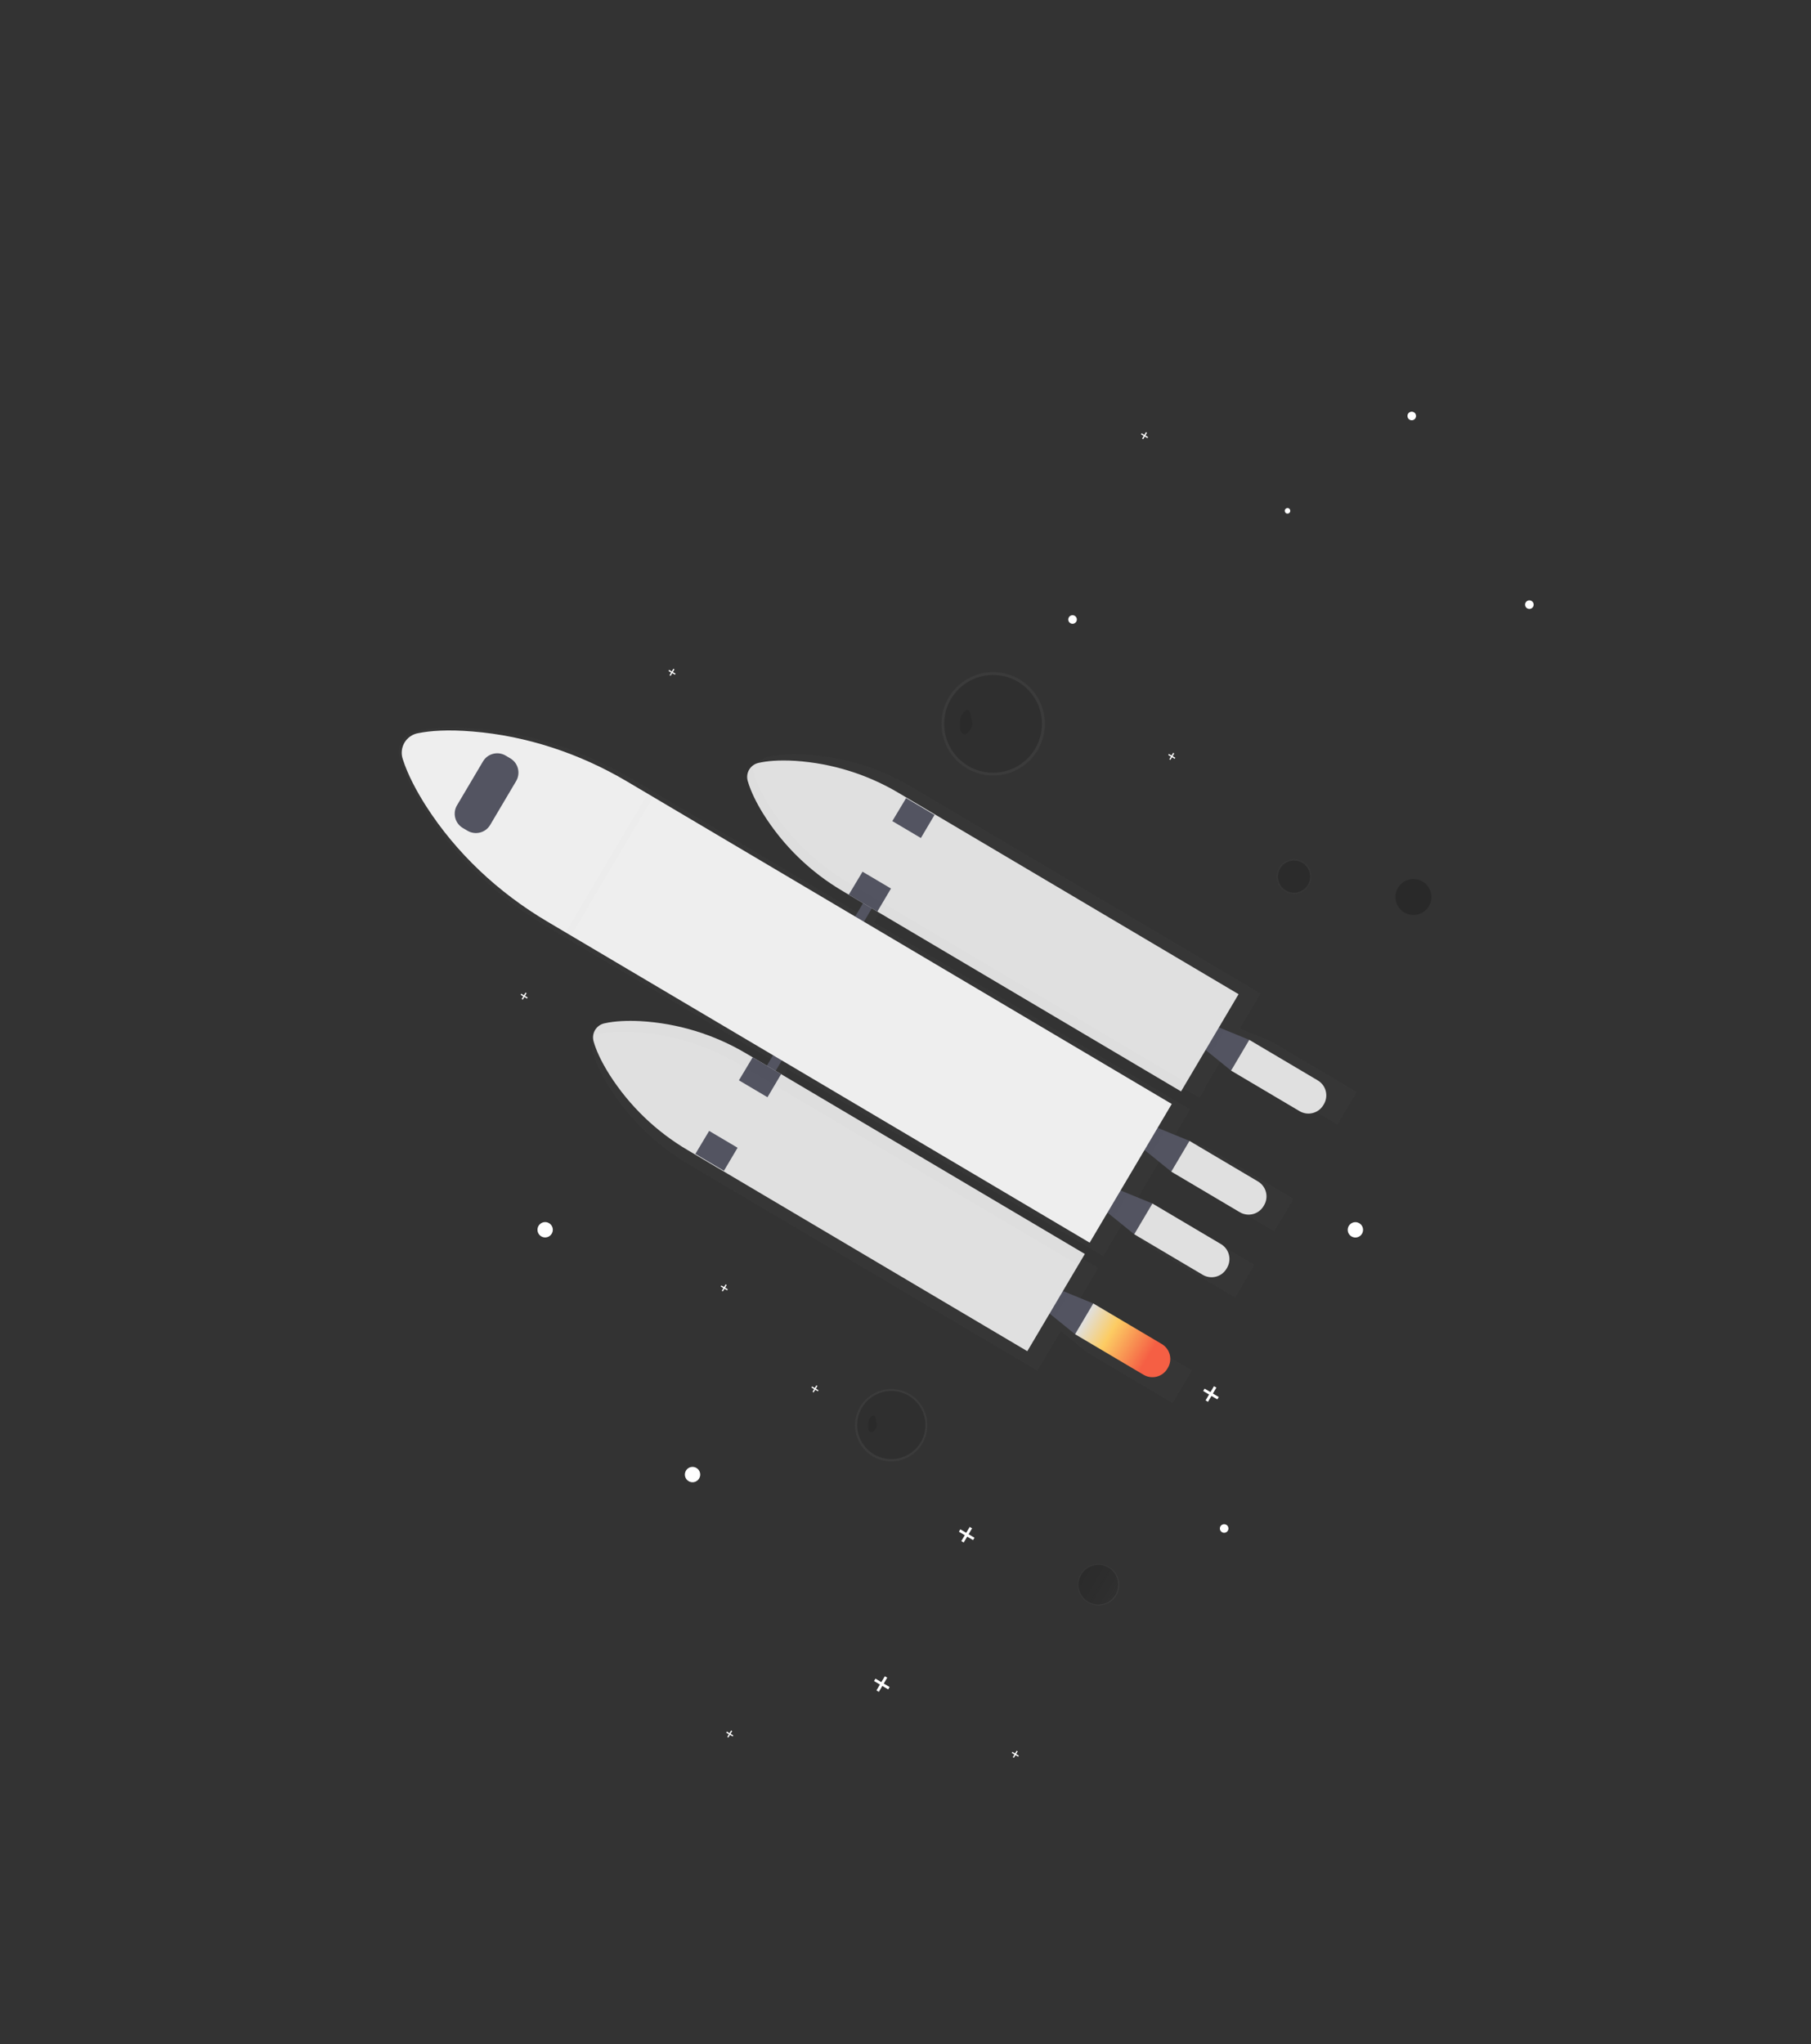 <svg width="669" height="755" viewBox="0 0 669 755" fill="none" xmlns="http://www.w3.org/2000/svg">
<rect x="0" y="0" width="669" height="755" fill="#333333" stroke="none"/>
<g clip-path="url(#clip0)">
<g opacity="0.7">
<path opacity="0.7" d="M412.374 589.189C414.534 585.54 413.327 580.831 409.678 578.672C406.029 576.512 401.32 577.719 399.161 581.368C397.001 585.017 398.208 589.726 401.857 591.885C405.506 594.045 410.215 592.838 412.374 589.189Z" fill="url(#paint0_linear)"/>
</g>
<path opacity="0.2" d="M412.078 589.013C414.14 585.529 412.987 581.031 409.502 578.968C406.017 576.906 401.52 578.059 399.457 581.543C397.395 585.028 398.548 589.526 402.032 591.589C405.517 593.651 410.015 592.498 412.078 589.013Z" fill="black"/>
<path d="M258.272 546.041C259.071 544.693 258.625 542.953 257.276 542.154C255.928 541.356 254.187 541.802 253.389 543.151C252.591 544.499 253.037 546.24 254.386 547.038C255.734 547.836 257.474 547.39 258.272 546.041Z" fill="white"/>
<path d="M503.136 455.655C503.934 454.306 503.488 452.566 502.14 451.768C500.791 450.97 499.051 451.416 498.253 452.764C497.454 454.113 497.901 455.853 499.249 456.651C500.598 457.449 502.338 457.003 503.136 455.655Z" fill="white"/>
<path d="M453.579 565.318C454.025 564.564 453.776 563.592 453.022 563.146C452.269 562.7 451.296 562.949 450.85 563.703C450.404 564.456 450.654 565.429 451.407 565.875C452.161 566.321 453.133 566.071 453.579 565.318Z" fill="white"/>
<path d="M566.325 224.115C566.771 223.361 566.522 222.389 565.768 221.943C565.015 221.497 564.042 221.746 563.596 222.5C563.15 223.253 563.399 224.226 564.153 224.672C564.906 225.118 565.879 224.868 566.325 224.115Z" fill="white"/>
<path d="M397.571 229.607C398.018 228.853 397.768 227.88 397.015 227.434C396.261 226.988 395.289 227.238 394.843 227.991C394.397 228.745 394.646 229.717 395.399 230.163C396.153 230.609 397.125 230.36 397.571 229.607Z" fill="white"/>
<path d="M522.878 154.436C523.324 153.683 523.074 152.71 522.321 152.264C521.567 151.818 520.595 152.067 520.149 152.821C519.703 153.575 519.952 154.547 520.706 154.993C521.459 155.439 522.432 155.19 522.878 154.436Z" fill="white"/>
<path d="M203.824 455.628C204.622 454.28 204.176 452.539 202.828 451.741C201.479 450.943 199.739 451.389 198.941 452.738C198.143 454.086 198.589 455.826 199.937 456.625C201.286 457.423 203.026 456.977 203.824 455.628Z" fill="white"/>
<path d="M326.866 619.077L325.579 621.251L323.406 619.964L322.882 620.85L325.055 622.137L323.769 624.31L324.654 624.834L325.941 622.661L328.11 623.944L328.634 623.059L326.465 621.775L327.752 619.602L326.866 619.077Z" fill="white"/>
<path d="M358.214 563.932L356.927 566.106L354.754 564.819L354.229 565.705L356.403 566.991L355.116 569.165L356.002 569.689L357.289 567.516L359.457 568.799L359.982 567.914L357.813 566.63L359.1 564.456L358.214 563.932Z" fill="white"/>
<path d="M448.451 511.966L447.165 514.139L444.991 512.853L444.467 513.738L446.64 515.025L445.354 517.199L446.239 517.723L447.526 515.549L449.695 516.833L450.219 515.947L448.05 514.664L449.337 512.49L448.451 511.966Z" fill="white"/>
<path d="M248.752 246.988L248.166 247.979L247.175 247.392L246.937 247.794L247.928 248.381L247.341 249.372L247.743 249.61L248.33 248.619L249.321 249.206L249.559 248.804L248.568 248.217L249.155 247.226L248.752 246.988Z" fill="white"/>
<path d="M423.314 159.597L422.728 160.588L421.737 160.001L421.498 160.404L422.489 160.99L421.903 161.981L422.305 162.219L422.892 161.228L423.883 161.815L424.121 161.413L423.13 160.826L423.716 159.835L423.314 159.597Z" fill="white"/>
<path d="M433.372 278.04L432.785 279.031L431.794 278.445L431.556 278.847L432.547 279.433L431.96 280.424L432.362 280.662L432.949 279.671L433.94 280.258L434.178 279.856L433.187 279.269L433.774 278.278L433.372 278.04Z" fill="white"/>
<path d="M270.08 639.105L269.493 640.096L268.502 639.509L268.264 639.911L269.255 640.498L268.669 641.489L269.071 641.727L269.657 640.736L270.648 641.323L270.886 640.92L269.895 640.334L270.482 639.343L270.08 639.105Z" fill="white"/>
<path d="M375.556 646.585L374.97 647.576L373.979 646.99L373.741 647.392L374.732 647.979L374.145 648.97L374.547 649.208L375.134 648.217L376.125 648.803L376.363 648.401L375.372 647.814L375.958 646.823L375.556 646.585Z" fill="white"/>
<path d="M194.126 366.581L193.54 367.572L192.549 366.985L192.311 367.387L193.302 367.974L192.715 368.965L193.117 369.203L193.704 368.212L194.695 368.798L194.933 368.396L193.942 367.81L194.529 366.819L194.126 366.581Z" fill="white"/>
<path d="M301.569 511.635L300.982 512.626L299.991 512.04L299.753 512.442L300.744 513.029L300.158 514.02L300.56 514.258L301.146 513.267L302.137 513.853L302.375 513.451L301.384 512.864L301.971 511.873L301.569 511.635Z" fill="white"/>
<path d="M268.047 474.338L267.46 475.329L266.469 474.742L266.231 475.145L267.222 475.731L266.636 476.722L267.038 476.96L267.624 475.969L268.615 476.556L268.853 476.154L267.862 475.567L268.449 474.576L268.047 474.338Z" fill="white"/>
<g opacity="0.7">
<path opacity="0.7" d="M483.55 327.02C485.353 323.974 484.345 320.043 481.299 318.24C478.253 316.437 474.322 317.445 472.519 320.491C470.716 323.537 471.724 327.468 474.77 329.271C477.816 331.074 481.747 330.066 483.55 327.02Z" fill="url(#paint1_linear)"/>
</g>
<path opacity="0.2" d="M483.143 326.779C484.813 323.958 483.879 320.317 481.058 318.647C478.237 316.977 474.596 317.91 472.926 320.732C471.256 323.553 472.189 327.194 475.011 328.864C477.832 330.534 481.473 329.6 483.143 326.779Z" fill="black"/>
<path opacity="0.2" d="M527.847 334.666C529.714 331.512 528.671 327.441 525.516 325.574C522.362 323.707 518.291 324.75 516.424 327.905C514.557 331.059 515.6 335.13 518.755 336.997C521.909 338.864 525.98 337.821 527.847 334.666Z" fill="black"/>
<g opacity="0.7">
<path opacity="0.7" d="M336.851 290.73C324.875 283.588 311.344 279.461 297.421 278.705C290.867 278.375 286.345 278.937 283.341 279.654C282.177 279.919 281.126 280.541 280.335 281.435C279.544 282.328 279.054 283.447 278.932 284.634C278.755 285.536 278.791 286.467 279.036 287.353C280.145 291.378 282.229 295.656 284.706 299.76C292.153 312.037 302.539 322.267 314.928 329.525L322.34 333.912L319.526 338.666L233.344 287.654C215.286 276.965 195.079 270.461 174.588 269.038C164.878 268.359 158.195 269.033 153.782 269.969C152.676 270.177 151.628 270.618 150.707 271.263C149.787 271.908 149.014 272.742 148.441 273.709C147.868 274.677 147.509 275.756 147.386 276.873C147.264 277.991 147.382 279.122 147.731 280.191C149.496 286.045 152.714 292.295 156.503 298.313C167.719 316.194 183.543 331.269 202.129 342.27L287.453 392.775L285.021 396.882L277.251 392.283C264.934 384.922 250.978 380.742 236.641 380.122C231.843 379.938 227.09 380.17 223.037 381.12C221.845 381.387 220.771 382.03 219.971 382.952C219.171 383.875 218.688 385.03 218.592 386.247L218.785 386.129C218.697 386.888 218.755 387.658 218.956 388.396C219.78 391.372 221.458 395.604 224.901 401.191C232.262 413.033 242.389 422.91 254.412 429.973L383.198 506.203L391.881 491.534L401.508 499.418L433.168 518.158L440.27 506.16L408.61 487.42L397.07 482.755L405.628 468.297L288.333 398.868L290.764 394.76L407.552 463.889L414.487 452.174L424.59 460.423L456.25 479.163L463.351 467.165L431.691 448.425L419.585 443.528L428.936 427.729L439.048 435.997L470.708 454.737L477.81 442.739L446.149 423.999L434.043 419.102L439.58 409.747L322.821 340.636L325.635 335.882L443.107 405.415L445.389 401.561L445.211 401.456L452.755 388.712L462.384 396.571L494.045 415.311L501.146 403.313L469.486 384.573L457.946 379.909L465.618 366.949L336.851 290.73Z" fill="url(#paint2_linear)"/>
</g>
<path d="M403.861 481.396L397.137 492.757L384.545 482.563L388.867 475.262L403.861 481.396Z" fill="#535461"/>
<g opacity="0.1">
<path opacity="0.1" d="M389.688 486.37L394.678 477.939L390.49 476.223L386.168 483.524L389.688 486.37Z" fill="black"/>
</g>
<path d="M461.487 384.041L454.765 395.397L442.171 385.208L446.495 377.902L461.487 384.041Z" fill="#535461"/>
<g opacity="0.1">
<path opacity="0.1" d="M447.314 389.014L452.307 380.579L448.118 378.862L443.794 386.168L447.314 389.014Z" fill="black"/>
</g>
<path d="M425.71 444.484L418.988 455.84L406.394 445.651L410.718 438.345L425.71 444.484Z" fill="#535461"/>
<g opacity="0.1">
<path opacity="0.1" d="M411.536 449.458L416.53 441.022L412.341 439.305L408.017 446.611L411.536 449.458Z" fill="black"/>
</g>
<path d="M439.397 421.36L432.676 432.716L420.081 422.527L424.403 415.226L439.397 421.36Z" fill="#535461"/>
<g opacity="0.1">
<path opacity="0.1" d="M425.224 426.334L430.217 417.898L426.026 416.186L421.704 423.487L425.224 426.334Z" fill="black"/>
</g>
<path d="M324.103 324.631L276.081 405.761L279.327 407.683L327.349 326.552L324.103 324.631Z" fill="#535461"/>
<path d="M280.259 281.748C279.532 281.896 278.844 282.195 278.239 282.626C277.635 283.056 277.127 283.609 276.749 284.247C276.371 284.886 276.131 285.597 276.044 286.334C275.958 287.071 276.027 287.818 276.246 288.527C277.368 292.378 279.431 296.483 281.867 300.439C289.244 312.266 299.382 322.124 311.409 329.168L436.288 403.086L457.542 367.179L332.136 292.95C320.5 286.002 307.383 281.909 293.861 281.006C287.52 280.622 283.132 281.089 280.259 281.748Z" fill="#E0E0E0"/>
<path d="M219.312 384.714C219.092 384.005 219.024 383.258 219.11 382.521C219.197 381.784 219.437 381.073 219.815 380.435C220.193 379.796 220.7 379.244 221.305 378.813C221.91 378.382 222.598 378.083 223.325 377.935C227.243 377.061 231.831 376.9 236.475 377.127C250.391 377.907 263.91 382.052 275.873 389.205L400.752 463.122L379.499 499.029L254.093 424.8C242.403 417.941 232.505 408.411 225.208 396.99C221.818 391.622 220.116 387.55 219.312 384.714Z" fill="#E0E0E0"/>
<path d="M256.876 426.169L261.964 417.673L272.468 423.891L267.424 432.412L256.876 426.169Z" fill="#535461"/>
<path d="M272.964 398.99L278.052 390.494L288.556 396.711L283.511 405.233L272.964 398.99Z" fill="#535461"/>
<path d="M313.545 330.432L318.629 321.941L329.133 328.158L324.092 336.675L313.545 330.432Z" fill="#535461"/>
<path d="M329.632 303.253L334.717 294.762L345.22 300.979L340.179 309.496L329.632 303.253Z" fill="#535461"/>
<g opacity="0.1">
<path opacity="0.1" d="M236.312 377.03C231.668 376.803 227.08 376.964 223.162 377.839C222.026 378.068 220.997 378.664 220.233 379.535C219.469 380.406 219.011 381.503 218.931 382.659C219.491 382.298 220.111 382.039 220.762 381.894C224.677 381.024 229.268 380.858 233.909 381.09C247.826 381.867 261.346 386.012 273.307 393.168L398.177 467.08L400.58 463.02L275.715 389.111C263.751 381.956 250.23 377.811 236.312 377.03V377.03Z" fill="black"/>
</g>
<g opacity="0.1">
<path opacity="0.1" d="M283.97 297.301C281.534 293.344 279.471 289.24 278.35 285.389C278.134 284.665 278.069 283.905 278.159 283.155C277.255 283.805 276.579 284.723 276.226 285.779C275.873 286.834 275.86 287.974 276.19 289.037C277.309 292.892 279.372 296.997 281.808 300.954C289.187 312.779 299.324 322.637 311.35 329.683L436.239 403.606L438.401 399.953L313.522 326.036C301.49 318.991 291.349 309.13 283.97 297.301V297.301Z" fill="black"/>
</g>
<path d="M431.423 505.171L431.239 505.482C430.371 506.947 428.958 508.008 427.308 508.431C425.659 508.854 423.909 508.604 422.444 507.737L397.136 492.757L403.861 481.396L429.168 496.376C430.634 497.243 431.694 498.657 432.117 500.306C432.54 501.956 432.29 503.706 431.423 505.171Z" fill="url(#paint3_linear)"/>
<path d="M453.275 468.254L453.088 468.57C452.22 470.034 450.806 471.093 449.157 471.515C447.509 471.937 445.76 471.687 444.295 470.82L418.988 455.84L425.71 444.484L451.017 459.464C452.482 460.33 453.542 461.743 453.965 463.392C454.389 465.04 454.14 466.789 453.275 468.254Z" fill="url(#paint4_linear)"/>
<path d="M466.959 445.135L466.769 445.455C465.9 446.916 464.486 447.972 462.839 448.392C461.192 448.812 459.445 448.562 457.983 447.696L432.676 432.716L439.397 421.36L464.705 436.34C466.17 437.207 467.231 438.621 467.653 440.27C468.076 441.92 467.826 443.669 466.959 445.135Z" fill="url(#paint5_linear)"/>
<path d="M489.052 407.811L488.873 408.112C488.444 408.839 487.877 409.475 487.202 409.982C486.528 410.49 485.76 410.859 484.942 411.069C484.125 411.28 483.274 411.327 482.438 411.208C481.603 411.089 480.799 410.806 480.072 410.377L454.765 395.397L461.487 384.041L486.794 399.02C488.259 399.887 489.319 401.3 489.742 402.948C490.166 404.597 489.917 406.345 489.052 407.811Z" fill="url(#paint6_linear)"/>
<path d="M154.538 270.766C153.481 270.942 152.475 271.346 151.591 271.951C150.707 272.557 149.967 273.348 149.421 274.27C148.875 275.192 148.538 276.222 148.432 277.288C148.327 278.355 148.456 279.431 148.811 280.442C150.6 286.026 153.77 292.04 157.488 297.861C168.546 315.048 184.025 329.615 202.122 340.327L402.535 458.953L432.856 407.726L231.639 288.623C214.054 278.215 194.423 271.767 174.623 270.158C165.248 269.361 158.796 269.918 154.538 270.766Z" fill="#EEEEEE"/>
<path d="M178.416 281.215L168.826 297.416C167.104 300.324 168.067 304.078 170.975 305.799L172.694 306.817C175.602 308.538 179.356 307.576 181.077 304.667L190.667 288.466C192.389 285.558 191.426 281.804 188.518 280.083L186.799 279.065C183.891 277.344 180.137 278.306 178.416 281.215Z" fill="#535461"/>
<g opacity="0.1">
<path opacity="0.1" d="M239.15 293.399L209.137 344.104L211.105 345.269L241.118 294.564L239.15 293.399Z" fill="black"/>
</g>
<path d="M364.717 248.348C362.184 248.644 359.735 249.44 357.512 250.69V250.69C354.961 252.129 352.775 254.134 351.122 256.552C349.47 258.97 348.396 261.736 347.983 264.635C347.57 267.534 347.829 270.49 348.74 273.273C349.652 276.056 351.191 278.592 353.239 280.686C355.288 282.779 357.79 284.373 360.552 285.345C363.315 286.317 366.264 286.641 369.172 286.291C372.08 285.941 374.868 284.927 377.321 283.328C379.775 281.729 381.827 279.586 383.321 277.067C383.527 276.718 383.734 276.368 383.897 276.005C385.464 272.933 386.168 269.493 385.937 266.052C385.705 262.611 384.546 259.297 382.583 256.462C380.619 253.627 377.924 251.376 374.784 249.95C371.644 248.523 368.176 247.974 364.749 248.36L364.717 248.348Z" fill="url(#paint7_linear)"/>
<path opacity="0.2" d="M376.049 251.791C379.998 254.129 382.909 257.885 384.188 262.293C385.468 266.701 385.02 271.431 382.936 275.521C382.746 275.842 382.584 276.192 382.389 276.522C380.979 278.908 379.039 280.936 376.719 282.452C374.399 283.967 371.761 284.928 369.01 285.261C366.26 285.594 363.469 285.289 360.855 284.37C358.241 283.451 355.873 281.943 353.935 279.962C351.997 277.982 350.541 275.582 349.679 272.948C348.818 270.315 348.574 267.518 348.966 264.775C349.359 262.032 350.377 259.416 351.943 257.13C353.508 254.843 355.579 252.948 357.995 251.59V251.59C360.104 250.409 362.428 249.661 364.83 249.391V249.391C368.731 248.944 372.672 249.787 376.049 251.791Z" fill="black"/>
<path opacity="0.1" d="M354.731 265.317C354.602 266.325 354.551 267.341 354.581 268.357C354.558 269.01 354.687 269.659 354.957 270.254C355.095 270.551 355.317 270.801 355.596 270.973C355.875 271.145 356.198 271.231 356.525 271.221C357.266 271.149 357.773 270.466 358.191 269.847C358.676 269.224 359.012 268.499 359.175 267.727C359.217 267.166 359.164 266.601 359.019 266.057L358.598 264.005C358.46 263.276 358.164 262.455 357.46 262.29C357.183 262.275 356.906 262.33 356.655 262.448C356.404 262.567 356.187 262.747 356.023 262.971C355.117 263.99 354.62 265.308 354.628 266.671" fill="black"/>
<g opacity="0.1">
<path opacity="0.1" d="M368.239 280.844C368.507 280.392 368.357 279.808 367.905 279.541C367.453 279.273 366.869 279.423 366.602 279.875C366.334 280.327 366.484 280.91 366.936 281.178C367.388 281.446 367.972 281.296 368.239 280.844Z" fill="black"/>
</g>
<g opacity="0.1">
<path opacity="0.1" d="M375.076 262.445C376.056 260.789 375.509 258.653 373.853 257.674C372.198 256.694 370.062 257.241 369.082 258.897C368.103 260.552 368.65 262.688 370.305 263.668C371.961 264.647 374.097 264.1 375.076 262.445Z" fill="black"/>
</g>
<g opacity="0.1">
<path opacity="0.1" d="M364.847 249.362C365.626 249.835 366.252 250.521 366.651 251.34C367.051 252.158 367.207 253.074 367.1 253.978C366.994 254.882 366.63 255.737 366.052 256.441C365.474 257.144 364.706 257.667 363.839 257.946C362.972 258.225 362.044 258.25 361.163 258.016C360.283 257.783 359.489 257.301 358.874 256.629C358.26 255.957 357.852 255.122 357.698 254.225C357.545 253.327 357.653 252.404 358.009 251.566V251.566C360.118 250.383 362.443 249.634 364.847 249.362Z" fill="black"/>
</g>
<g opacity="0.1">
<path opacity="0.1" d="M383.314 259.918C384.426 262.381 384.969 265.062 384.903 267.763C384.838 270.464 384.166 273.115 382.936 275.521C382.721 275.393 382.488 275.294 382.268 275.164C380.905 274.356 379.794 273.185 379.058 271.782C378.321 270.379 377.989 268.8 378.097 267.219C378.206 265.639 378.751 264.119 379.672 262.83C380.593 261.541 381.854 260.533 383.314 259.918V259.918Z" fill="black"/>
</g>
<path d="M327.789 513.069C326.015 513.27 324.298 513.823 322.74 514.696V514.696C320.942 515.692 319.398 517.089 318.229 518.779C317.059 520.47 316.296 522.407 315.998 524.441C315.7 526.475 315.876 528.55 316.511 530.504C317.146 532.459 318.225 534.241 319.661 535.71C321.098 537.18 322.855 538.298 324.795 538.978C326.735 539.657 328.805 539.88 330.845 539.628C332.885 539.376 334.839 538.657 336.555 537.526C338.272 536.395 339.704 534.883 340.74 533.108C340.885 532.864 341.023 532.629 341.147 532.366C342.229 530.221 342.712 527.824 342.546 525.427C342.38 523.031 341.569 520.723 340.201 518.748C338.833 516.773 336.957 515.204 334.772 514.206C332.586 513.208 330.172 512.819 327.784 513.078L327.789 513.069Z" fill="url(#paint8_linear)"/>
<path opacity="0.2" d="M335.695 515.472C338.451 517.104 340.481 519.724 341.374 522.8C342.266 525.875 341.954 529.175 340.5 532.029C340.367 532.254 340.216 532.507 340.095 532.713C339.11 534.375 337.757 535.789 336.139 536.844C334.521 537.9 332.682 538.569 330.764 538.8C328.846 539.031 326.901 538.818 325.079 538.177C323.256 537.536 321.606 536.485 320.255 535.104C318.904 533.723 317.888 532.051 317.287 530.215C316.686 528.379 316.515 526.43 316.788 524.517C317.06 522.605 317.769 520.781 318.859 519.186C319.949 517.591 321.392 516.269 323.075 515.321V515.321C324.551 514.497 326.177 513.977 327.857 513.794C330.583 513.48 333.337 514.07 335.695 515.472V515.472Z" fill="black"/>
<path opacity="0.1" d="M320.823 524.914C320.73 525.615 320.694 526.322 320.716 527.029C320.704 527.485 320.794 527.937 320.978 528.354C321.08 528.558 321.239 528.728 321.435 528.845C321.631 528.961 321.856 529.018 322.084 529.009C322.335 528.943 322.569 528.823 322.769 528.658C322.969 528.493 323.131 528.287 323.244 528.054C323.584 527.619 323.819 527.113 323.933 526.573C323.963 526.18 323.926 525.784 323.824 525.403L323.531 523.976C323.427 523.475 323.235 522.882 322.738 522.782C322.544 522.766 322.349 522.801 322.173 522.884C321.997 522.967 321.845 523.095 321.734 523.255C321.103 523.963 320.758 524.881 320.766 525.83" fill="black"/>
<g opacity="0.1">
<path opacity="0.1" d="M330.239 535.743C330.426 535.429 330.321 535.022 330.007 534.836C329.692 534.65 329.286 534.754 329.1 535.069C328.914 535.383 329.018 535.789 329.332 535.976C329.647 536.162 330.053 536.058 330.239 535.743Z" fill="black"/>
</g>
<g opacity="0.1">
<path opacity="0.1" d="M335.018 522.907C335.702 521.752 335.32 520.261 334.165 519.577C333.009 518.893 331.518 519.275 330.834 520.431C330.15 521.586 330.532 523.077 331.688 523.761C332.843 524.445 334.334 524.063 335.018 522.907Z" fill="black"/>
</g>
<g opacity="0.1">
<path opacity="0.1" d="M327.87 513.795C328.419 514.126 328.862 514.608 329.144 515.184C329.427 515.76 329.537 516.405 329.463 517.042C329.388 517.678 329.132 518.28 328.724 518.776C328.317 519.271 327.775 519.638 327.165 519.833C326.554 520.029 325.9 520.044 325.28 519.878C324.661 519.711 324.103 519.37 323.673 518.894C323.242 518.419 322.958 517.83 322.854 517.197C322.749 516.564 322.83 515.915 323.085 515.326C324.561 514.5 326.188 513.979 327.87 513.795V513.795Z" fill="black"/>
</g>
<g opacity="0.1">
<path opacity="0.1" d="M340.763 521.142C341.538 522.86 341.917 524.731 341.872 526.615C341.826 528.5 341.357 530.35 340.5 532.029C340.351 531.941 340.198 531.85 340.021 531.745C339.07 531.181 338.295 530.365 337.781 529.386C337.267 528.407 337.035 527.305 337.111 526.202C337.187 525.1 337.567 524.04 338.209 523.14C338.852 522.241 339.732 521.538 340.75 521.109L340.763 521.142Z" fill="black"/>
</g>
<path d="M476.502 189.185C476.789 188.698 476.629 188.071 476.142 187.783C475.655 187.495 475.028 187.656 474.74 188.142C474.452 188.629 474.613 189.256 475.099 189.544C475.586 189.832 476.214 189.671 476.502 189.185Z" fill="white"/>
</g>
<defs>
<linearGradient id="paint0_linear" x1="412.374" y1="589.189" x2="399.165" y2="581.371" gradientUnits="userSpaceOnUse">
<stop stop-color="#808080" stop-opacity="0.25"/>
<stop offset="0.54" stop-color="#808080" stop-opacity="0.12"/>
<stop offset="1" stop-color="#808080" stop-opacity="0.1"/>
</linearGradient>
<linearGradient id="paint1_linear" x1="11610.1" y1="-4223.46" x2="11356.1" y2="-4373.83" gradientUnits="userSpaceOnUse">
<stop stop-color="#808080" stop-opacity="0.25"/>
<stop offset="0.54" stop-color="#808080" stop-opacity="0.12"/>
<stop offset="1" stop-color="#808080" stop-opacity="0.1"/>
</linearGradient>
<linearGradient id="paint2_linear" x1="270892" y1="55897.9" x2="59651.6" y2="-69137.7" gradientUnits="userSpaceOnUse">
<stop stop-color="#808080" stop-opacity="0.25"/>
<stop offset="0.54" stop-color="#808080" stop-opacity="0.12"/>
<stop offset="1" stop-color="#808080" stop-opacity="0.1"/>
</linearGradient>
<linearGradient id="paint3_linear" x1="400.5" y1="487.074" x2="431.332" y2="505.324" gradientUnits="userSpaceOnUse">
<stop stop-color="#E0E0E0"/>
<stop offset="0.31" stop-color="#FCCC63"/>
<stop offset="0.77" stop-color="#F55F44"/>
</linearGradient>
<linearGradient id="paint4_linear" x1="23375.6" y1="5854.55" x2="25361.2" y2="7029.83" gradientUnits="userSpaceOnUse">
<stop stop-color="#E0E0E0"/>
<stop offset="0.31" stop-color="#FCCC63"/>
<stop offset="0.77" stop-color="#F55F44"/>
</linearGradient>
<linearGradient id="paint5_linear" x1="23713.9" y1="5282.91" x2="25699.5" y2="6458.19" gradientUnits="userSpaceOnUse">
<stop stop-color="#E0E0E0"/>
<stop offset="0.31" stop-color="#FCCC63"/>
<stop offset="0.77" stop-color="#F55F44"/>
</linearGradient>
<linearGradient id="paint6_linear" x1="24260" y1="4360.38" x2="26245.6" y2="5535.67" gradientUnits="userSpaceOnUse">
<stop stop-color="#E0E0E0"/>
<stop offset="0.31" stop-color="#FCCC63"/>
<stop offset="0.77" stop-color="#F55F44"/>
</linearGradient>
<linearGradient id="paint7_linear" x1="28693" y1="-16936.6" x2="26436" y2="-18272.5" gradientUnits="userSpaceOnUse">
<stop stop-color="#808080" stop-opacity="0.25"/>
<stop offset="0.54" stop-color="#808080" stop-opacity="0.12"/>
<stop offset="1" stop-color="#808080" stop-opacity="0.1"/>
</linearGradient>
<linearGradient id="paint8_linear" x1="18098.1" y1="775.157" x2="16997.1" y2="123.468" gradientUnits="userSpaceOnUse">
<stop stop-color="#808080" stop-opacity="0.25"/>
<stop offset="0.54" stop-color="#808080" stop-opacity="0.12"/>
<stop offset="1" stop-color="#808080" stop-opacity="0.1"/>
</linearGradient>
<clipPath id="clip0">
<rect y="524.477" width="631.547" height="452.984" transform="rotate(-59.378 0 524.477)" fill="white"/>
</clipPath>
</defs>
</svg>
